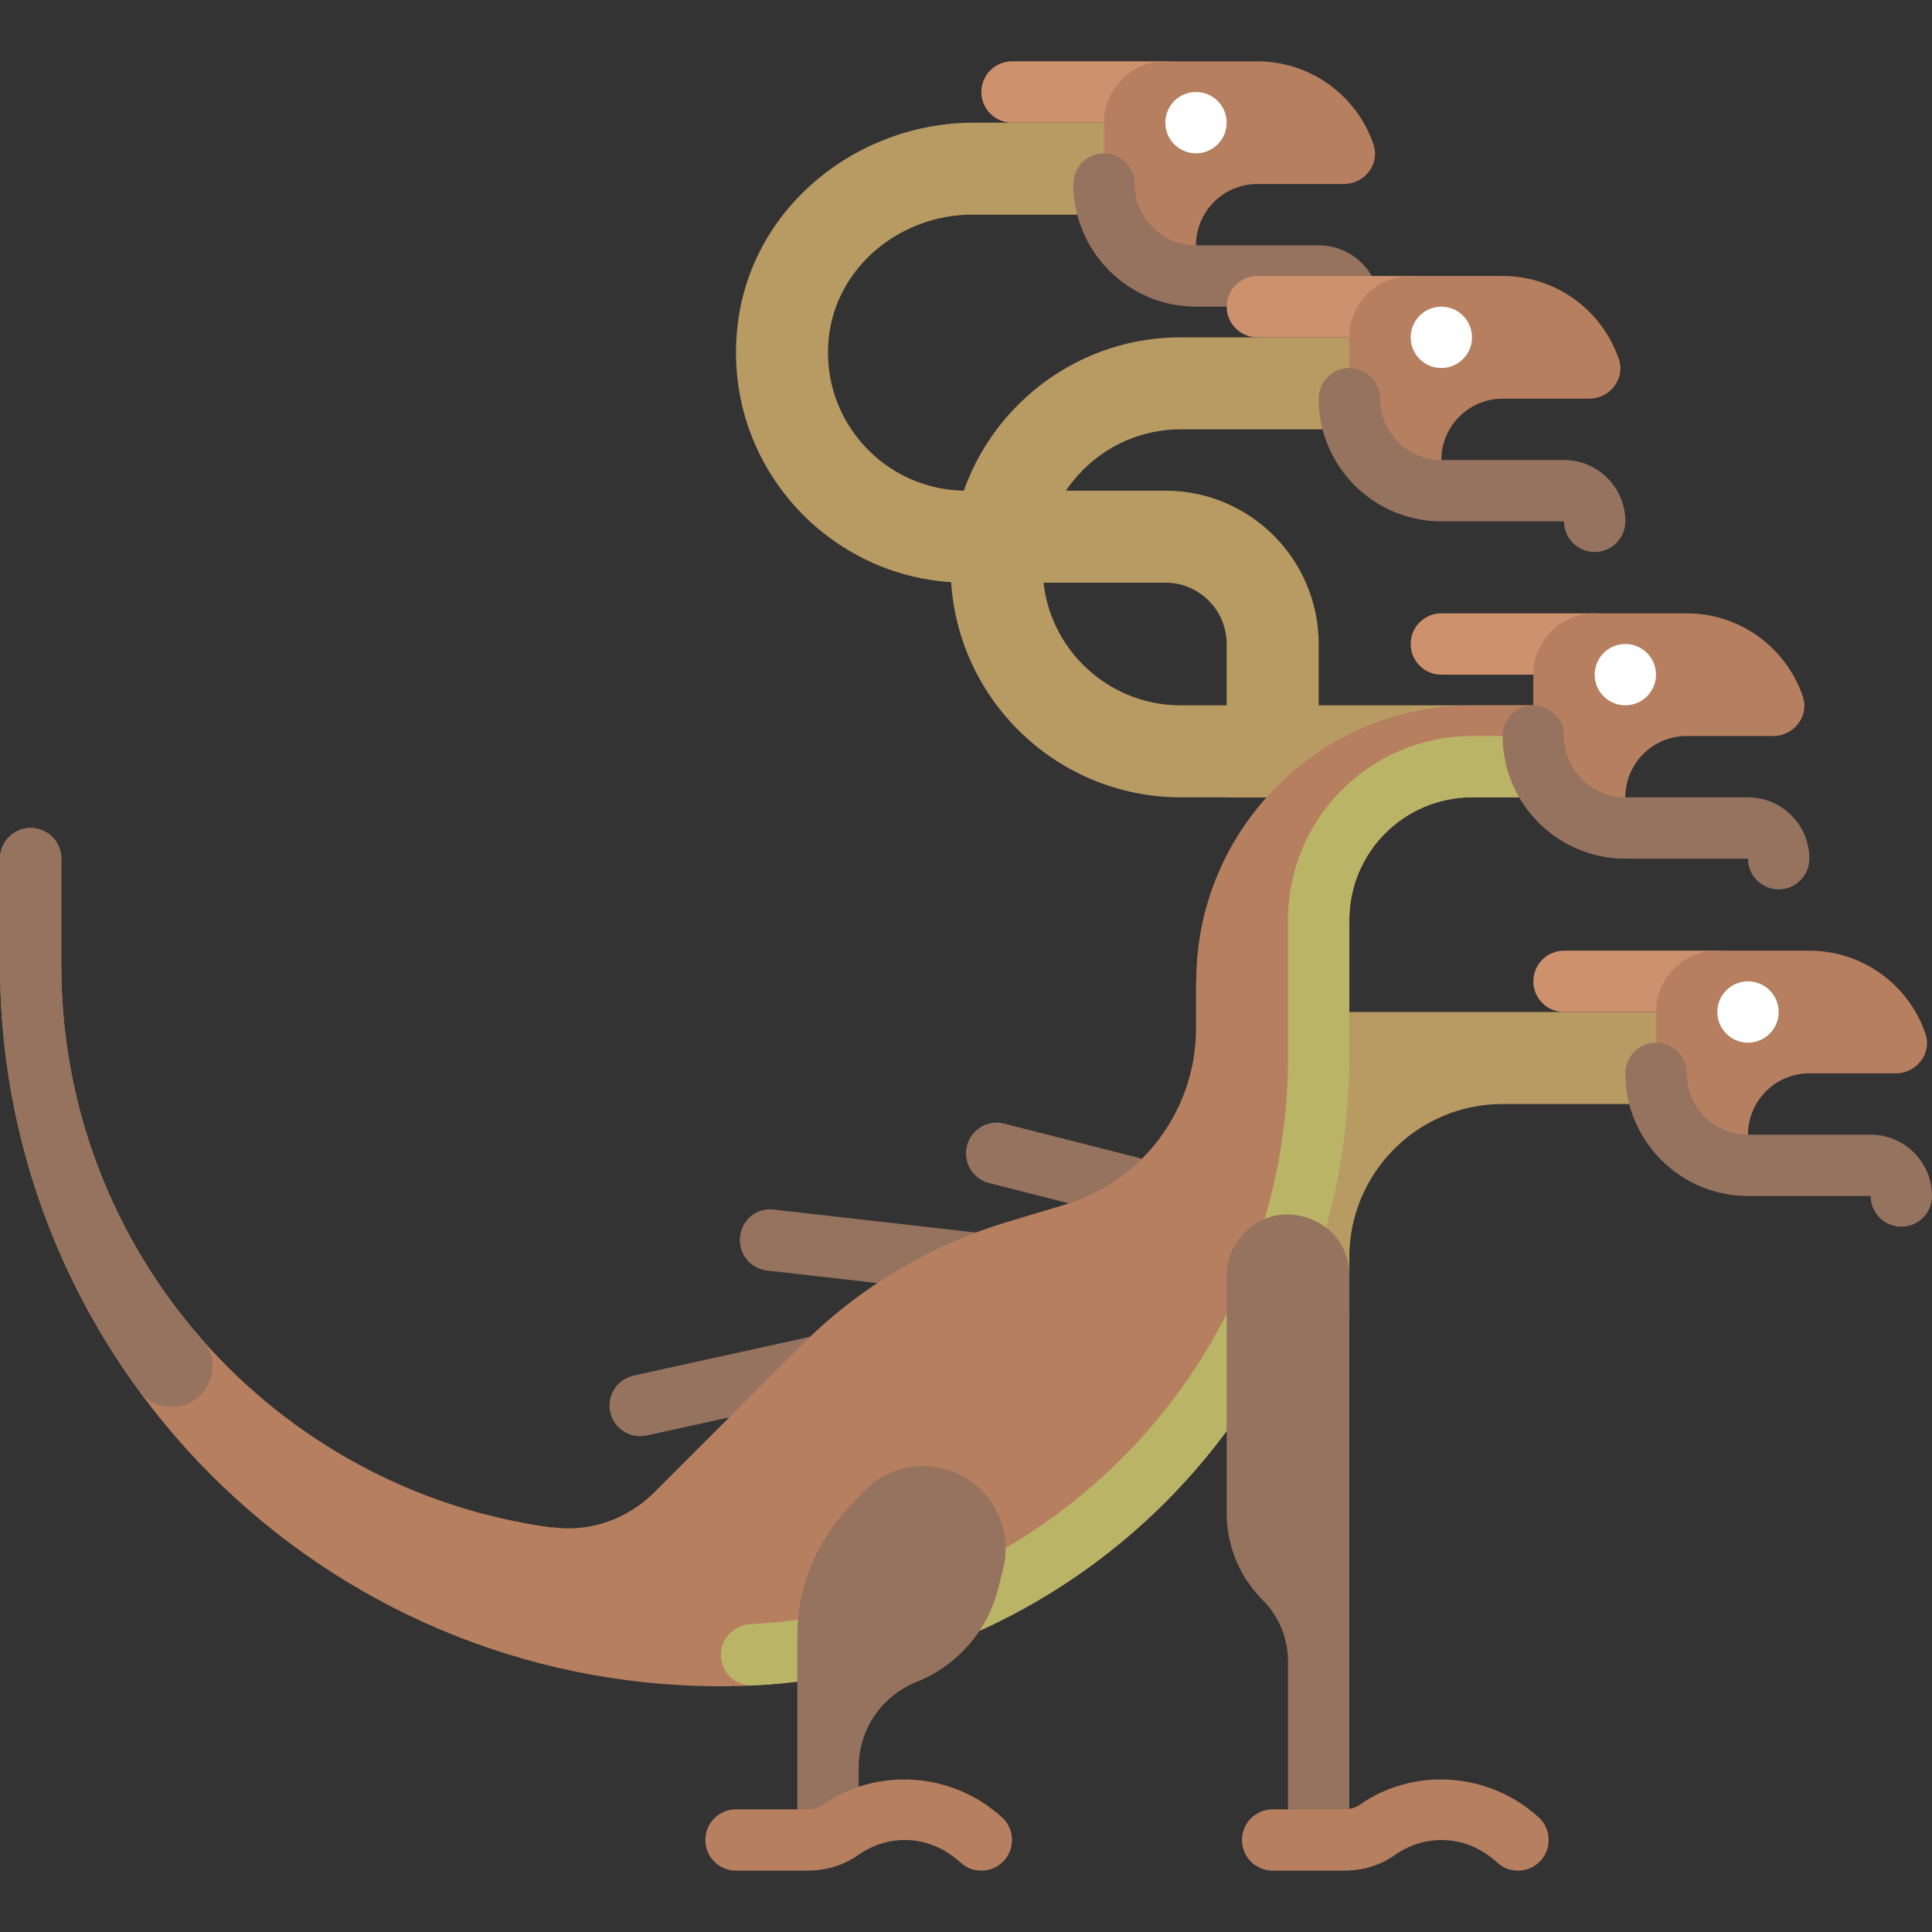 <?xml version="1.0" encoding="iso-8859-1"?>
<!-- Generator: Adobe Illustrator 19.0.0, SVG Export Plug-In . SVG Version: 6.00 Build 0)  -->
<svg version="1.1" id="Capa_1" xmlns="http://www.w3.org/2000/svg" xmlns:xlink="http://www.w3.org/1999/xlink" x="0px" y="0px"
	 viewBox="0 0 512 512" style="enable-background:new 0 0 512 512;" xml:space="preserve">
<rect x="0" y="0" width="512" height="512" fill="#333333" stroke="none"/>
<g>
	<path style="fill:#96735F;" d="M303.754,323.849c-0.667,0-1.341-0.079-2.008-0.254l-39.619-10.071
		c-4.349-1.103-6.984-5.524-5.873-9.873c1.095-4.365,5.571-7,9.873-5.873l39.619,10.071c4.349,1.103,6.984,5.524,5.873,9.873
		C310.69,321.405,307.381,323.849,303.754,323.849z"/>
	<path style="fill:#96735F;" d="M268.024,344.008c-0.302,0-0.611-0.016-0.929-0.056l-63.825-7.246
		c-4.452-0.5-7.659-4.532-7.151-8.992c0.5-4.452,4.381-7.77,8.992-7.151l63.825,7.246c4.452,0.5,7.659,4.532,7.151,8.992
		C275.619,340.944,272.103,344.008,268.024,344.008z"/>
	<path style="fill:#96735F;" d="M169.643,380.611c-3.73,0-7.095-2.587-7.929-6.381c-0.968-4.381,1.81-8.722,6.19-9.683
		l60.024-13.206c4.349-0.968,8.714,1.81,9.683,6.19c0.968,4.381-1.81,8.722-6.19,9.683l-60.024,13.206
		C170.81,380.548,170.222,380.611,169.643,380.611z"/>
</g>
<g>
	<path style="fill:#B89A63;" d="M256.001,130.032c-21.371,0-38.518-18.423-36.393-40.223c1.852-19,18.93-32.92,38.02-32.92h47.135
		V32.508h-46.642c-30.976,0-58.616,22.209-62.557,52.933c-4.769,37.17,24.188,68.972,60.437,68.972h52.825
		c8.977,0,16.254,7.277,16.254,16.254v40.635h24.381v-40.635c0-22.442-18.193-40.635-40.635-40.635H256.001z"/>
	<path style="fill:#B89A63;" d="M312.89,186.921c-20.167,0-36.571-16.405-36.571-36.571s16.405-36.571,36.571-36.571h48.762V89.397
		H312.89c-33.611,0-60.952,27.341-60.952,60.952s27.341,60.952,60.952,60.952h93.46V186.92h-93.46V186.921z"/>
	<path style="fill:#B89A63;" d="M446.985,268.19H341.334v81.27h16.254v-16.254c0-22.442,18.193-40.635,40.635-40.635h48.762
		L446.985,268.19L446.985,268.19z"/>
</g>
<path style="fill:#B67F5F;" d="M390.161,186.921c-40.386,0-73.133,32.73-73.142,73.117c0,0.051,0,0.102,0,0.153l-0.066-0.127v12.482
	c0,21.533-14.125,40.517-34.751,46.705l-15.119,4.536c-20.611,6.183-39.366,17.385-54.581,32.601l-39.051,39.05
	c-7.128,7.129-17.196,10.744-27.165,9.285v0.096c-73.4-9.94-130.032-72.688-130.032-148.814v-28.449
	c0-4.489-3.638-8.127-8.127-8.127S0,223.067,0,227.556v28.243c0,105.534,85.552,191.085,191.085,191.085l0,0
	c91.957,0,166.503-74.546,166.503-166.503V243.81c0-17.954,14.555-32.508,32.508-32.508h24.381v-24.381H390.161z"/>
<path style="fill:#BAB467;" d="M390.096,195.048c-26.93,0-48.762,21.831-48.762,48.762v36.472
	c0,80.191-63.145,145.95-142.408,150.137c-4.409,0.233-7.921,3.737-7.893,8.152l0,0c0.029,4.561,3.816,8.333,8.371,8.109
	c88.092-4.335,158.184-77.131,158.184-166.299V243.81c0-17.954,14.554-32.508,32.508-32.508h24.381v-16.254H390.096z"/>
<path style="fill:#CD916E;" d="M455.112,268.19h-40.635c-4.492,0-8.127-3.639-8.127-8.127s3.635-8.127,8.127-8.127h40.635
	c4.492,0,8.127,3.639,8.127,8.127C463.239,264.552,459.604,268.19,455.112,268.19z"/>
<path style="fill:#B67F5F;" d="M479.493,251.937h-24.381c-8.977,0-16.254,7.277-16.254,16.254v16.254
	c0,13.465,10.916,24.381,24.381,24.381l0,0v-8.127c0-8.977,7.277-16.254,16.254-16.254h22.977c5.429,0,9.561-5.297,7.819-10.439
	C505.94,261.172,493.795,251.937,479.493,251.937z"/>
<circle style="fill:#FFFFFF;" cx="463.24" cy="268.19" r="8.127"/>
<path style="fill:#CD916E;" d="M308.827,32.508h-40.635c-4.492,0-8.127-3.639-8.127-8.127s3.635-8.127,8.127-8.127h40.635
	c4.492,0,8.127,3.639,8.127,8.127S313.319,32.508,308.827,32.508z"/>
<path style="fill:#B67F5F;" d="M333.207,16.254h-24.381c-8.977,0-16.254,7.277-16.254,16.254v16.254
	c0,13.465,10.916,24.381,24.381,24.381l0,0v-8.127c0-8.977,7.277-16.254,16.254-16.254h22.977c5.429,0,9.561-5.297,7.819-10.439
	C359.654,25.49,347.51,16.254,333.207,16.254z"/>
<path style="fill:#96735F;" d="M357.587,89.397c-4.492,0-8.127-3.635-8.127-8.127h-32.508c-17.929,0-32.508-14.579-32.508-32.508
	c0-4.492,3.635-8.127,8.127-8.127s8.127,3.635,8.127,8.127c0,8.96,7.294,16.254,16.254,16.254h32.508
	c8.96,0,16.254,7.294,16.254,16.254C365.714,85.762,362.079,89.397,357.587,89.397z"/>
<circle style="fill:#FFFFFF;" cx="316.95" cy="32.508" r="8.127"/>
<path style="fill:#96735F;" d="M325.08,338.128v62.883c0,8.622,3.425,16.89,9.521,22.987l0,0c4.311,4.311,6.733,10.157,6.733,16.254
	v47.368h16.254V338.128c0-16.082-20.857-22.397-29.778-9.016l0,0C326.03,331.782,325.08,334.919,325.08,338.128z"/>
<path style="fill:#CD916E;" d="M422.604,178.794h-40.635c-4.492,0-8.127-3.639-8.127-8.127c0-4.488,3.635-8.127,8.127-8.127h40.635
	c4.492,0,8.127,3.639,8.127,8.127C430.731,175.155,427.096,178.794,422.604,178.794z"/>
<path style="fill:#B67F5F;" d="M446.985,162.54h-24.381c-8.977,0-16.254,7.277-16.254,16.254v16.254
	c0,13.465,10.916,24.381,24.381,24.381l0,0v-8.127c0-8.977,7.277-16.254,16.254-16.254h22.977c5.429,0,9.561-5.297,7.819-10.439
	C473.432,171.775,461.287,162.54,446.985,162.54z"/>
<circle style="fill:#FFFFFF;" cx="430.73" cy="178.79" r="8.127"/>
<path style="fill:#CD916E;" d="M373.842,89.397h-40.635c-4.492,0-8.127-3.639-8.127-8.127s3.635-8.127,8.127-8.127h40.635
	c4.492,0,8.127,3.639,8.127,8.127C381.969,85.758,378.334,89.397,373.842,89.397z"/>
<path style="fill:#B67F5F;" d="M398.223,73.143h-24.381c-8.977,0-16.254,7.277-16.254,16.254v16.254
	c0,13.465,10.916,24.381,24.381,24.381l0,0v-8.127c0-8.977,7.277-16.254,16.254-16.254H421.2c5.429,0,9.561-5.297,7.819-10.439
	C424.67,82.379,412.525,73.143,398.223,73.143z"/>
<circle style="fill:#FFFFFF;" cx="381.97" cy="89.4" r="8.127"/>
<path style="fill:#B67F5F;" d="M402.287,495.746c-1.96,0-3.929-0.706-5.492-2.135c-2.984-2.734-7.976-5.992-14.825-5.992
	c-4.381,0-8.667,1.397-12.405,4.04c-3.794,2.675-8.452,4.087-13.468,4.087h-18.825c-4.492,0-8.127-3.639-8.127-8.127
	s3.635-8.127,8.127-8.127h18.825c1.619,0,3.079-0.397,4.095-1.111c14.373-10.171,34.413-8.821,47.587,3.246
	c3.31,3.032,3.532,8.175,0.5,11.484C406.676,494.857,404.485,495.746,402.287,495.746z"/>
<path style="fill:#96735F;" d="M228.484,395.655l-4.433,4.856c-8.201,8.984-12.748,20.71-12.748,32.875v54.234h16.254v-19.252
	c0-9.97,6.07-18.935,15.326-22.637l0.012-0.005c10.782-4.313,18.837-13.541,21.654-24.807l1.3-5.199
	c1.492-5.969,0.402-12.289-3.004-17.413l-0.009-0.013C254.967,386.452,238.068,385.155,228.484,395.655z"/>
<path style="fill:#B67F5F;" d="M260.065,495.746c-1.96,0-3.929-0.706-5.492-2.135c-2.984-2.734-7.976-5.992-14.825-5.992
	c-4.381,0-8.667,1.397-12.405,4.04c-3.794,2.675-8.452,4.087-13.468,4.087H195.05c-4.492,0-8.127-3.639-8.127-8.127
	s3.635-8.127,8.127-8.127h18.825c1.619,0,3.079-0.397,4.095-1.111c14.373-10.171,34.413-8.821,47.587,3.246
	c3.31,3.032,3.532,8.175,0.5,11.484C264.453,494.857,262.263,495.746,260.065,495.746z"/>
<g>
	<path style="fill:#96735F;" d="M503.873,325.079c-4.492,0-8.127-3.635-8.127-8.127h-32.508c-17.929,0-32.508-14.579-32.508-32.508
		c0-4.492,3.635-8.127,8.127-8.127s8.127,3.635,8.127,8.127c0,8.96,7.294,16.254,16.254,16.254h32.508
		c8.96,0,16.254,7.294,16.254,16.254C512,321.444,508.365,325.079,503.873,325.079z"/>
	<path style="fill:#96735F;" d="M471.365,235.683c-4.492,0-8.127-3.635-8.127-8.127H430.73c-17.929,0-32.508-14.579-32.508-32.508
		c0-4.492,3.635-8.127,8.127-8.127s8.127,3.635,8.127,8.127c0,8.96,7.294,16.254,16.254,16.254h32.508
		c8.96,0,16.254,7.294,16.254,16.254C479.492,232.048,475.857,235.683,471.365,235.683z"/>
	<path style="fill:#96735F;" d="M422.603,146.286c-4.492,0-8.127-3.635-8.127-8.127h-32.508c-17.929,0-32.508-14.579-32.508-32.508
		c0-4.492,3.635-8.127,8.127-8.127s8.127,3.635,8.127,8.127c0,8.96,7.294,16.254,16.254,16.254h32.508
		c8.96,0,16.254,7.294,16.254,16.254C430.73,142.651,427.095,146.286,422.603,146.286z"/>
	<path style="fill:#96735F;" d="M16.254,256.005v-28.449c0-4.489-3.638-8.127-8.127-8.127S0,223.067,0,227.556v28.243
		c0,42.152,13.684,81.086,36.806,112.681c2.021,2.762,5.297,4.346,8.719,4.346l0,0c9.151,0,14.244-10.814,8.191-17.677
		C30.407,328.717,16.254,294.04,16.254,256.005z"/>
</g>
<g>
</g>
<g>
</g>
<g>
</g>
<g>
</g>
<g>
</g>
<g>
</g>
<g>
</g>
<g>
</g>
<g>
</g>
<g>
</g>
<g>
</g>
<g>
</g>
<g>
</g>
<g>
</g>
<g>
</g>
</svg>
